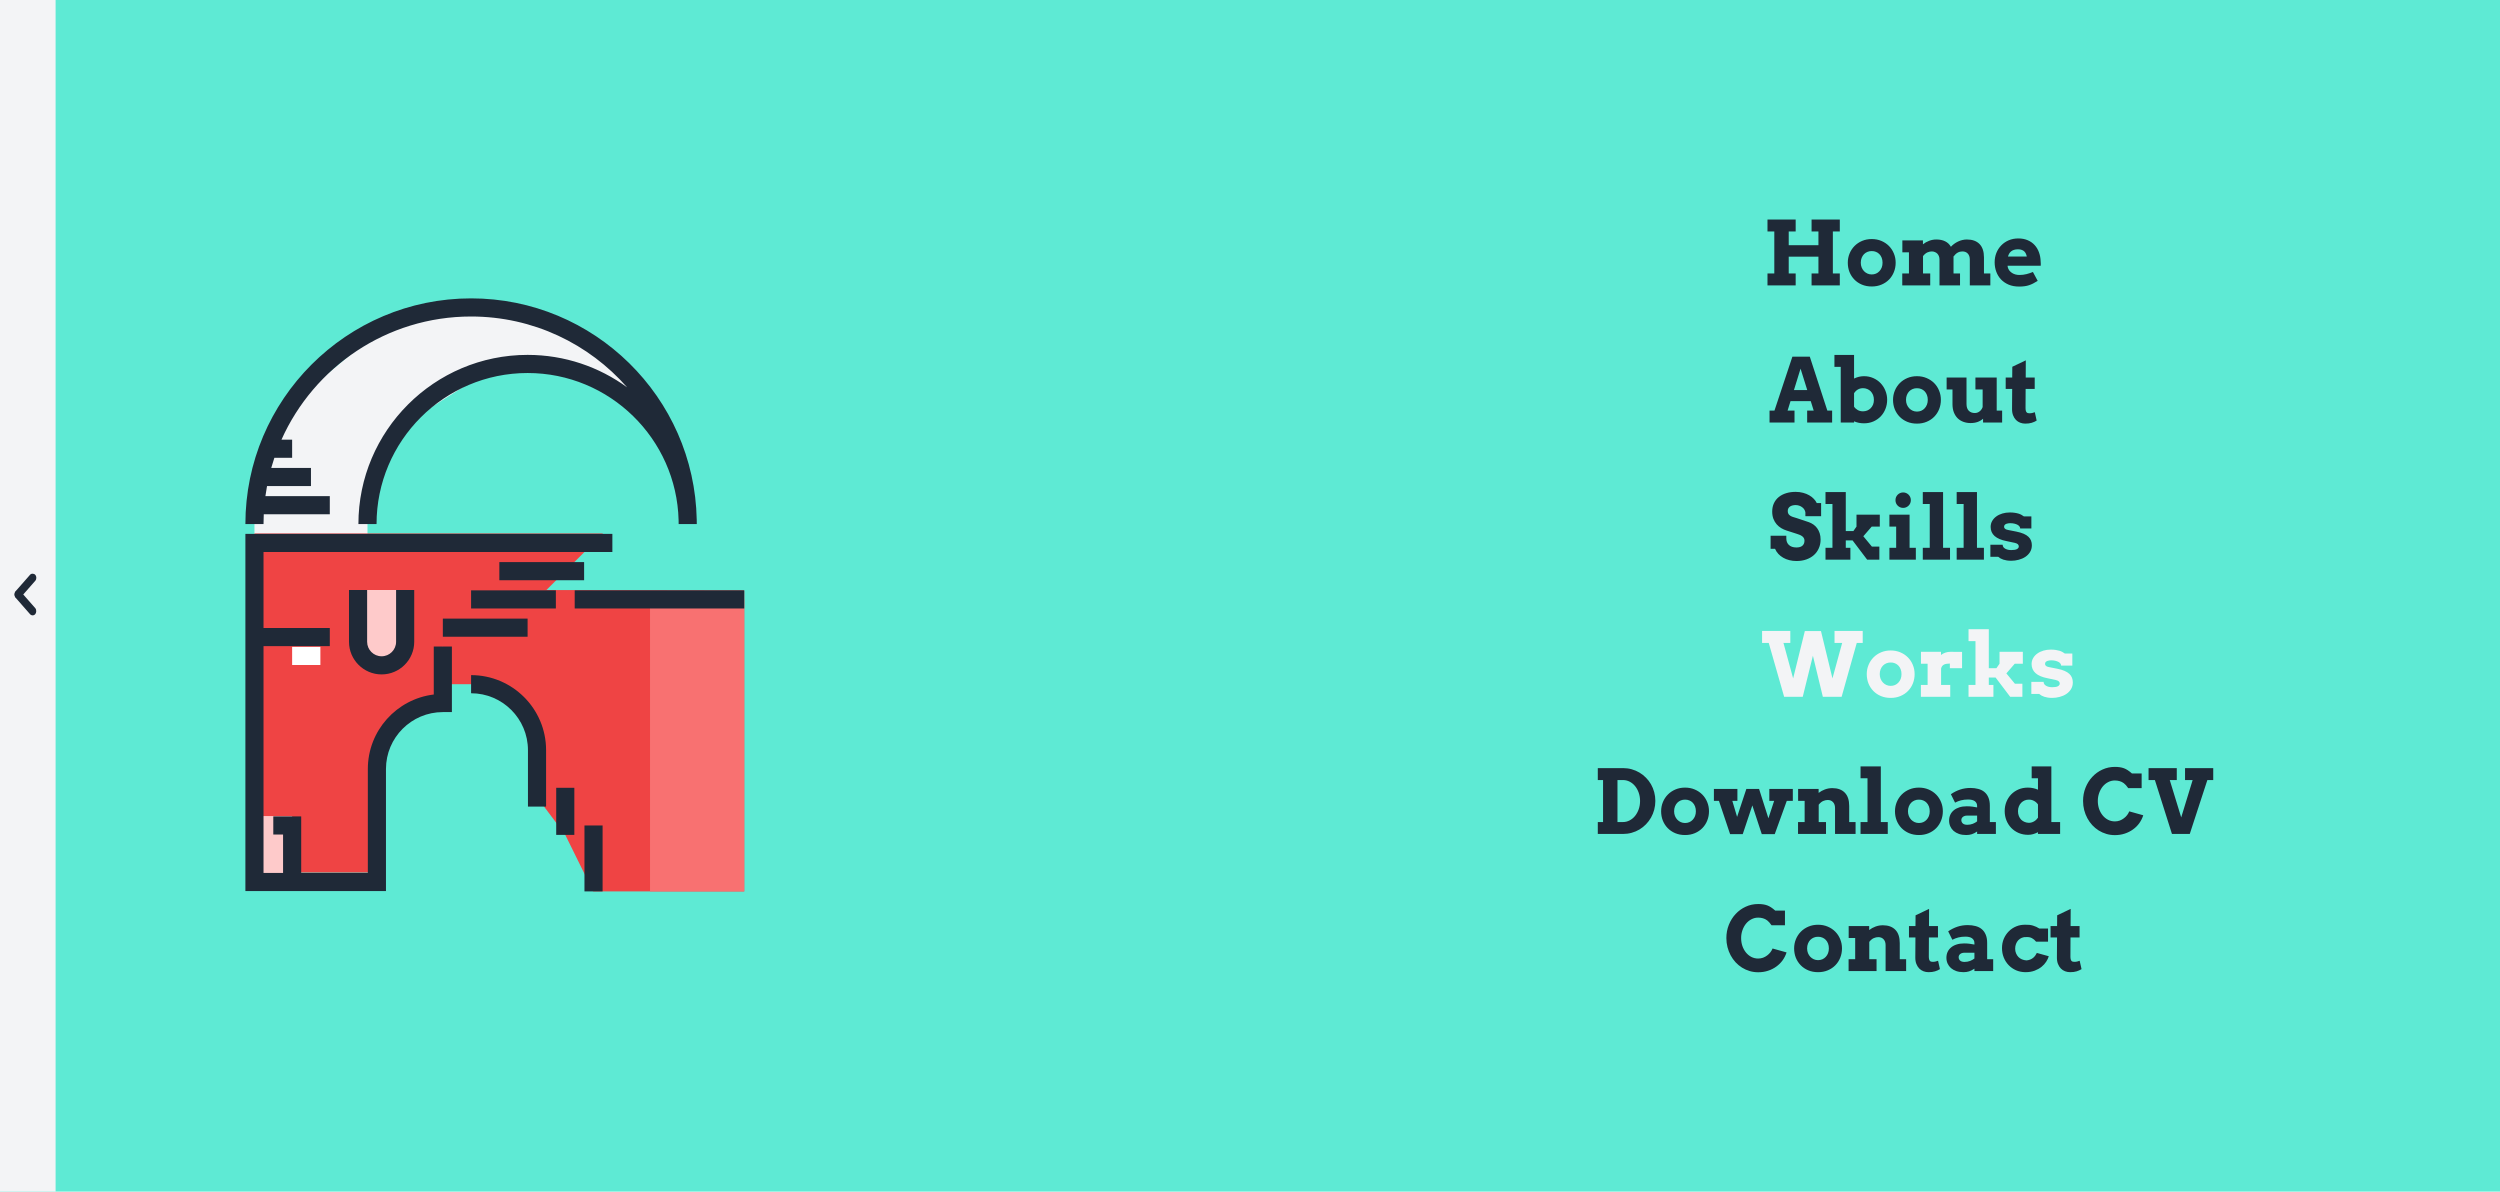 <svg width="1349" height="643" viewBox="0 0 1349 643" fill="none" xmlns="http://www.w3.org/2000/svg">
<rect width="1349" height="643" fill="#5EEAD4"/>
<rect width="30" height="643" fill="#F3F4F6"/>
<rect width="16.087" height="4.29" rx="2.145" transform="matrix(-0.66 -0.752 0.66 -0.752 17.61 333)" fill="#1F2937"/>
<rect width="16.087" height="4.29" rx="2.145" transform="matrix(-0.66 0.752 -0.66 -0.752 20.44 311.789)" fill="#1F2937"/>
<path d="M137.304 292.951V282.787L152.552 221.798L213.54 170.975L269.446 165.893L330.434 191.304L345.682 216.717L305.023 196.387H269.446L213.54 231.963L198.293 267.54V292.951H137.304Z" fill="#F3F4F6"/>
<path d="M238.952 369.187H264.364L289.775 394.6V430.176L305.023 450.505L320.065 480.999H324.635H401.588V318.565L289.775 318.364H238.952V369.187Z" fill="#EF4444"/>
<path d="M401.588 323.446H350.764V481H401.588V323.446Z" fill="#F87171"/>
<path d="M203.376 287.87H137.304V470.835H203.376V399.681L213.54 384.434L238.952 374.27V348.858L249.116 333.611H279.61L325.352 287.87H203.376Z" fill="#EF4444"/>
<path d="M157.633 440.34H137.304V475.917H157.633V440.34Z" fill="#FECACA"/>
<path d="M193.211 318.364V353.94L205.917 359.023L218.622 348.858V318.364H193.211Z" fill="#F39200"/>
<path d="M284.694 333.801H238.952V343.586H284.694V333.801Z" fill="#1F2937"/>
<path d="M299.941 318.554H254.199V328.339H299.941V318.554Z" fill="#1F2937"/>
<path d="M315.188 303.306H269.446V313.092H315.188V303.306Z" fill="#1F2937"/>
<path d="M218.622 318.364V346.317C218.622 353.335 212.934 359.023 205.916 359.023C198.899 359.023 193.21 353.335 193.21 346.317V318.364" fill="#FECACA"/>
<path d="M205.916 363.915C196.213 363.915 188.318 356.02 188.318 346.316V318.363H198.103V346.316C198.103 350.624 201.608 354.13 205.916 354.13C210.224 354.13 213.73 350.625 213.73 346.316V318.363H223.515V346.316C223.515 356.02 215.62 363.915 205.916 363.915Z" fill="#1F2937"/>
<path d="M172.881 349.048H157.634V358.833H172.881V349.048Z" fill="white"/>
<path d="M132.412 480.81H208.268V414.929C208.268 398.009 222.032 384.245 238.951 384.245H243.844V348.858H234.059V374.754C214.043 377.177 198.482 394.27 198.482 414.929V471.024H162.527V440.53H147.469V450.315H152.741V471.024H142.197V348.668H177.963V338.883H142.197V297.845H330.434V288.06H132.412V480.81Z" fill="#1F2937"/>
<path d="M375.986 282.787C375.986 282 375.976 281.215 375.956 280.434C374.697 214.363 320.566 161 254.199 161C187.045 161 132.412 215.634 132.412 282.787H142.197C142.197 281.019 142.243 279.263 142.325 277.515H177.963V267.73H143.213C143.46 265.895 143.752 264.074 144.087 262.268H167.798V252.482H146.365C146.883 250.643 147.444 248.821 148.053 247.021H157.634V237.236H151.888C169.373 198.115 208.652 170.785 254.199 170.785C287.719 170.785 317.843 185.591 338.387 209.002C323.308 197.999 304.747 191.494 284.693 191.494C234.354 191.494 193.401 232.447 193.401 282.787H203.186C203.186 237.843 239.75 201.279 284.693 201.279C328.934 201.279 365.056 236.71 366.174 280.686C366.187 281.385 366.201 282.085 366.201 282.787L375.986 282.787Z" fill="#1F2937"/>
<path d="M401.588 318.554H310.105V328.339H401.588V318.554Z" fill="#1F2937"/>
<path d="M294.668 435.258H284.883V404.764C284.883 387.845 271.118 374.08 254.199 374.08V364.295C276.514 364.295 294.668 382.449 294.668 404.764V435.258Z" fill="#1F2937"/>
<path d="M309.916 425.094H300.13V450.505H309.916V425.094Z" fill="#1F2937"/>
<path d="M325.162 445.423H315.377V480.999H325.162V445.423Z" fill="#1F2937"/>
<path d="M955.922 499.273C955.047 498.023 954.258 497.141 953.555 496.625C952.852 496.094 952.094 495.719 951.281 495.5C950.469 495.266 949.617 495.148 948.727 495.148C947.414 495.148 946.195 495.445 945.07 496.039C943.945 496.617 942.969 497.414 942.141 498.43C941.328 499.43 940.688 500.602 940.219 501.945C939.75 503.273 939.516 504.688 939.516 506.188C939.516 507.703 939.742 509.133 940.195 510.477C940.664 511.805 941.305 512.969 942.117 513.969C942.93 514.969 943.898 515.766 945.023 516.359C946.148 516.938 947.383 517.227 948.727 517.227C949.664 517.227 950.539 517.078 951.352 516.781C952.164 516.469 952.898 516.062 953.555 515.562C954.227 515.062 954.812 514.492 955.312 513.852C955.812 513.195 956.203 512.516 956.484 511.812L964.031 513.922C963.547 515.453 962.836 516.875 961.898 518.188C960.961 519.484 959.828 520.609 958.5 521.562C957.188 522.516 955.703 523.266 954.047 523.812C952.406 524.359 950.633 524.633 948.727 524.633C947.117 524.633 945.578 524.414 944.109 523.977C942.641 523.539 941.266 522.922 939.984 522.125C938.719 521.328 937.562 520.367 936.516 519.242C935.484 518.117 934.602 516.875 933.867 515.516C933.133 514.141 932.562 512.672 932.156 511.109C931.75 509.531 931.547 507.891 931.547 506.188C931.547 503.641 931.992 501.258 932.883 499.039C933.773 496.805 934.992 494.859 936.539 493.203C938.086 491.531 939.898 490.219 941.977 489.266C944.07 488.297 946.32 487.812 948.727 487.812C950.648 487.812 952.266 488.055 953.578 488.539C954.891 489.008 956.336 489.945 957.914 491.352H963.164V499.273H955.922ZM968.109 511.766C968.109 510 968.43 508.344 969.07 506.797C969.711 505.25 970.602 503.898 971.742 502.742C972.883 501.586 974.242 500.672 975.82 500C977.398 499.328 979.133 498.992 981.023 498.992C982.914 498.992 984.648 499.328 986.227 500C987.82 500.672 989.188 501.586 990.328 502.742C991.469 503.898 992.352 505.25 992.977 506.797C993.617 508.344 993.938 510 993.938 511.766C993.938 513.531 993.625 515.195 993 516.758C992.391 518.305 991.516 519.664 990.375 520.836C989.25 521.992 987.891 522.906 986.297 523.578C984.719 524.25 982.961 524.586 981.023 524.586C979.07 524.586 977.297 524.25 975.703 523.578C974.125 522.906 972.773 521.992 971.648 520.836C970.523 519.68 969.648 518.328 969.023 516.781C968.414 515.219 968.109 513.547 968.109 511.766ZM975.117 511.766C975.117 512.688 975.273 513.539 975.586 514.32C975.898 515.086 976.32 515.75 976.852 516.312C977.398 516.875 978.023 517.312 978.727 517.625C979.445 517.938 980.211 518.094 981.023 518.094C981.852 518.094 982.617 517.945 983.32 517.648C984.039 517.336 984.656 516.898 985.172 516.336C985.703 515.773 986.117 515.109 986.414 514.344C986.711 513.562 986.859 512.703 986.859 511.766C986.859 510.797 986.711 509.922 986.414 509.141C986.117 508.359 985.703 507.695 985.172 507.148C984.656 506.602 984.039 506.188 983.32 505.906C982.617 505.609 981.852 505.469 981.023 505.484C980.211 505.469 979.445 505.609 978.727 505.906C978.023 506.188 977.398 506.602 976.852 507.148C976.32 507.695 975.898 508.359 975.586 509.141C975.273 509.922 975.117 510.797 975.117 511.766ZM1017.47 510.031C1017.47 508.672 1017.11 507.609 1016.39 506.844C1015.67 506.062 1014.72 505.672 1013.53 505.672C1012.72 505.672 1011.9 505.852 1011.07 506.211C1010.24 506.57 1009.44 507.242 1008.66 508.227V517.578H1012.59V524H997.5V517.578H1001.06V506.141H997.547V499.719H1008.61V501.852C1009.62 501.055 1010.76 500.43 1012.01 499.977C1013.27 499.508 1014.6 499.273 1015.99 499.273C1018.91 499.273 1021.16 500.094 1022.74 501.734C1024.32 503.359 1025.11 505.742 1025.11 508.883V517.578H1028.55V524H1017.47V510.031ZM1040.88 499.719H1045.73V505.859H1040.84L1040.79 516.125C1040.79 516.719 1040.84 517.203 1040.93 517.578C1041.02 517.938 1041.16 518.227 1041.33 518.445C1041.52 518.664 1041.73 518.812 1041.98 518.891C1042.23 518.969 1042.52 519.008 1042.85 519.008C1043.45 519.008 1043.97 518.953 1044.42 518.844C1044.88 518.719 1045.33 518.578 1045.78 518.422L1046.79 522.945C1045.99 523.445 1045.1 523.844 1044.12 524.141C1043.15 524.438 1041.99 524.586 1040.65 524.586C1039.7 524.586 1038.78 524.422 1037.91 524.094C1037.05 523.766 1036.29 523.273 1035.63 522.617C1034.98 521.945 1034.45 521.109 1034.06 520.109C1033.67 519.109 1033.48 517.945 1033.5 516.617L1033.57 505.859H1030.08V499.719H1033.59L1033.64 493.906L1040.93 490.438L1040.88 499.719ZM1065.4 522.688C1064.85 523.031 1064.35 523.328 1063.9 523.578C1063.45 523.812 1062.99 524 1062.54 524.141C1062.09 524.297 1061.62 524.406 1061.13 524.469C1060.65 524.547 1060.12 524.586 1059.54 524.586C1058.09 524.586 1056.78 524.391 1055.62 524C1054.48 523.594 1053.52 523.047 1052.72 522.359C1051.94 521.656 1051.34 520.836 1050.91 519.898C1050.49 518.945 1050.28 517.914 1050.28 516.805C1050.28 515.68 1050.49 514.641 1050.91 513.688C1051.35 512.734 1051.98 511.922 1052.79 511.25C1053.6 510.562 1054.59 510.031 1055.77 509.656C1056.95 509.266 1058.3 509.07 1059.82 509.07C1060.93 509.07 1061.94 509.133 1062.84 509.258C1063.77 509.367 1064.62 509.508 1065.4 509.68V508.93C1065.4 508.32 1065.28 507.797 1065.05 507.359C1064.81 506.906 1064.48 506.539 1064.06 506.258C1063.64 505.961 1063.13 505.75 1062.54 505.625C1061.95 505.484 1061.3 505.414 1060.59 505.414C1059.12 505.414 1057.83 505.562 1056.7 505.859C1055.59 506.141 1054.52 506.555 1053.49 507.102L1051.24 502.555C1052.84 501.461 1054.5 500.625 1056.23 500.047C1057.98 499.469 1059.84 499.18 1061.79 499.18C1063.3 499.18 1064.7 499.352 1065.98 499.695C1067.28 500.023 1068.39 500.57 1069.31 501.336C1070.23 502.086 1070.95 503.07 1071.47 504.289C1072 505.508 1072.27 506.992 1072.27 508.742V517.578H1075.52V524H1065.4V522.688ZM1060.05 519.055C1061.16 519.055 1062.17 518.875 1063.08 518.516C1063.98 518.156 1064.76 517.719 1065.4 517.203V514.109H1059.77C1059.41 514.109 1059.06 514.164 1058.72 514.273C1058.38 514.383 1058.06 514.539 1057.78 514.742C1057.52 514.945 1057.3 515.195 1057.12 515.492C1056.97 515.789 1056.89 516.133 1056.89 516.523C1056.89 517.242 1057.15 517.844 1057.66 518.328C1058.2 518.812 1058.99 519.055 1060.05 519.055ZM1098.66 508.109C1097.98 507.266 1097.23 506.633 1096.41 506.211C1095.58 505.773 1094.6 505.586 1093.48 505.648C1092.57 505.586 1091.74 505.711 1090.99 506.023C1090.26 506.336 1089.62 506.773 1089.07 507.336C1088.54 507.898 1088.12 508.57 1087.83 509.352C1087.53 510.117 1087.38 510.984 1087.38 511.953C1087.38 512.812 1087.54 513.625 1087.85 514.391C1088.16 515.156 1088.59 515.82 1089.12 516.383C1089.66 516.93 1090.3 517.359 1091.04 517.672C1091.79 517.984 1092.6 518.172 1093.48 518.234C1094.21 518.172 1094.88 518.023 1095.47 517.789C1096.08 517.539 1096.62 517.227 1097.09 516.852C1097.55 516.461 1097.95 516.031 1098.28 515.562C1098.62 515.078 1098.89 514.625 1099.08 514.203L1105.52 515.984C1105.26 516.922 1104.8 517.898 1104.14 518.914C1103.5 519.93 1102.66 520.859 1101.61 521.703C1100.58 522.531 1099.34 523.219 1097.91 523.766C1096.48 524.312 1094.86 524.586 1093.03 524.586C1091.17 524.586 1089.46 524.25 1087.9 523.578C1086.34 522.891 1084.99 521.961 1083.87 520.789C1082.74 519.617 1081.86 518.242 1081.22 516.664C1080.59 515.086 1080.28 513.391 1080.28 511.578C1080.28 509.781 1080.6 508.117 1081.24 506.586C1081.9 505.039 1082.8 503.695 1083.94 502.555C1085.08 501.398 1086.43 500.5 1087.99 499.859C1089.57 499.219 1091.28 498.93 1093.12 498.992C1094.44 498.93 1095.71 499.078 1096.95 499.438C1098.18 499.797 1099.35 500.336 1100.46 501.055H1105.12V508.109H1098.66ZM1117.29 499.719H1122.14V505.859H1117.24L1117.2 516.125C1117.2 516.719 1117.24 517.203 1117.34 517.578C1117.43 517.938 1117.56 518.227 1117.73 518.445C1117.92 518.664 1118.14 518.812 1118.39 518.891C1118.64 518.969 1118.93 519.008 1119.26 519.008C1119.85 519.008 1120.38 518.953 1120.83 518.844C1121.28 518.719 1121.73 518.578 1122.19 518.422L1123.2 522.945C1122.4 523.445 1121.51 523.844 1120.52 524.141C1119.55 524.438 1118.4 524.586 1117.05 524.586C1116.1 524.586 1115.19 524.422 1114.31 524.094C1113.45 523.766 1112.7 523.273 1112.04 522.617C1111.38 521.945 1110.86 521.109 1110.47 520.109C1110.08 519.109 1109.89 517.945 1109.91 516.617L1109.98 505.859H1106.48V499.719H1110L1110.05 493.906L1117.34 490.438L1117.29 499.719Z" fill="#1F2937"/>
<path d="M862.172 414.469H875.812C877.438 414.469 878.992 414.68 880.477 415.102C881.977 415.523 883.367 416.117 884.648 416.883C885.945 417.648 887.117 418.57 888.164 419.648C889.227 420.711 890.133 421.898 890.883 423.211C891.633 424.523 892.211 425.938 892.617 427.453C893.023 428.969 893.227 430.547 893.227 432.188C893.227 433.828 893.023 435.406 892.617 436.922C892.211 438.438 891.633 439.859 890.883 441.188C890.133 442.5 889.227 443.703 888.164 444.797C887.117 445.875 885.945 446.805 884.648 447.586C883.367 448.352 881.977 448.945 880.477 449.367C878.992 449.789 877.438 450 875.812 450H862.172V443.578H865.008V420.914H862.172V414.469ZM872.789 420.914V443.578H875.766C877.031 443.578 878.227 443.281 879.352 442.688C880.477 442.094 881.453 441.289 882.281 440.273C883.109 439.242 883.766 438.039 884.25 436.664C884.734 435.273 884.977 433.781 884.977 432.188C884.977 430.609 884.734 429.133 884.25 427.758C883.766 426.383 883.109 425.188 882.281 424.172C881.453 423.156 880.477 422.359 879.352 421.781C878.227 421.203 877.031 420.914 875.766 420.914H872.789ZM896.344 437.766C896.344 436 896.664 434.344 897.305 432.797C897.945 431.25 898.836 429.898 899.977 428.742C901.117 427.586 902.477 426.672 904.055 426C905.633 425.328 907.367 424.992 909.258 424.992C911.148 424.992 912.883 425.328 914.461 426C916.055 426.672 917.422 427.586 918.562 428.742C919.703 429.898 920.586 431.25 921.211 432.797C921.852 434.344 922.172 436 922.172 437.766C922.172 439.531 921.859 441.195 921.234 442.758C920.625 444.305 919.75 445.664 918.609 446.836C917.484 447.992 916.125 448.906 914.531 449.578C912.953 450.25 911.195 450.586 909.258 450.586C907.305 450.586 905.531 450.25 903.938 449.578C902.359 448.906 901.008 447.992 899.883 446.836C898.758 445.68 897.883 444.328 897.258 442.781C896.648 441.219 896.344 439.547 896.344 437.766ZM903.352 437.766C903.352 438.688 903.508 439.539 903.82 440.32C904.133 441.086 904.555 441.75 905.086 442.312C905.633 442.875 906.258 443.312 906.961 443.625C907.68 443.938 908.445 444.094 909.258 444.094C910.086 444.094 910.852 443.945 911.555 443.648C912.273 443.336 912.891 442.898 913.406 442.336C913.938 441.773 914.352 441.109 914.648 440.344C914.945 439.562 915.094 438.703 915.094 437.766C915.094 436.797 914.945 435.922 914.648 435.141C914.352 434.359 913.938 433.695 913.406 433.148C912.891 432.602 912.273 432.188 911.555 431.906C910.852 431.609 910.086 431.469 909.258 431.484C908.445 431.469 907.68 431.609 906.961 431.906C906.258 432.188 905.633 432.602 905.086 433.148C904.555 433.695 904.133 434.359 903.82 435.141C903.508 435.922 903.352 436.797 903.352 437.766ZM924.82 425.719H937.5V432.141H934.758L937.336 440.789L942.328 425.719H949.195L954.234 441.562L957.328 432.141H954.727V425.719H967.406V432.141H964.148L957.656 450.094H950.648L945.562 434.602L940.383 450.094H933.562L927.539 432.141H924.82V425.719ZM990.188 436.031C990.188 434.672 989.828 433.609 989.109 432.844C988.391 432.062 987.438 431.672 986.25 431.672C985.438 431.672 984.617 431.852 983.789 432.211C982.961 432.57 982.156 433.242 981.375 434.227V443.578H985.312V450H970.219V443.578H973.781V432.141H970.266V425.719H981.328V427.852C982.344 427.055 983.477 426.43 984.727 425.977C985.992 425.508 987.32 425.273 988.711 425.273C991.633 425.273 993.883 426.094 995.461 427.734C997.039 429.359 997.828 431.742 997.828 434.883V443.578H1001.27V450H990.188V436.031ZM1003.95 413.531H1014.89V443.578H1018.64V450H1003.95V443.578H1007.7V419.953H1003.95V413.531ZM1022.53 437.766C1022.53 436 1022.85 434.344 1023.49 432.797C1024.13 431.25 1025.02 429.898 1026.16 428.742C1027.3 427.586 1028.66 426.672 1030.24 426C1031.82 425.328 1033.55 424.992 1035.45 424.992C1037.34 424.992 1039.07 425.328 1040.65 426C1042.24 426.672 1043.61 427.586 1044.75 428.742C1045.89 429.898 1046.77 431.25 1047.4 432.797C1048.04 434.344 1048.36 436 1048.36 437.766C1048.36 439.531 1048.05 441.195 1047.42 442.758C1046.81 444.305 1045.94 445.664 1044.8 446.836C1043.67 447.992 1042.31 448.906 1040.72 449.578C1039.14 450.25 1037.38 450.586 1035.45 450.586C1033.49 450.586 1031.72 450.25 1030.12 449.578C1028.55 448.906 1027.2 447.992 1026.07 446.836C1024.95 445.68 1024.07 444.328 1023.45 442.781C1022.84 441.219 1022.53 439.547 1022.53 437.766ZM1029.54 437.766C1029.54 438.688 1029.7 439.539 1030.01 440.32C1030.32 441.086 1030.74 441.75 1031.27 442.312C1031.82 442.875 1032.45 443.312 1033.15 443.625C1033.87 443.938 1034.63 444.094 1035.45 444.094C1036.27 444.094 1037.04 443.945 1037.74 443.648C1038.46 443.336 1039.08 442.898 1039.59 442.336C1040.12 441.773 1040.54 441.109 1040.84 440.344C1041.13 439.562 1041.28 438.703 1041.28 437.766C1041.28 436.797 1041.13 435.922 1040.84 435.141C1040.54 434.359 1040.12 433.695 1039.59 433.148C1039.08 432.602 1038.46 432.188 1037.74 431.906C1037.04 431.609 1036.27 431.469 1035.45 431.484C1034.63 431.469 1033.87 431.609 1033.15 431.906C1032.45 432.188 1031.82 432.602 1031.27 433.148C1030.74 433.695 1030.32 434.359 1030.01 435.141C1029.7 435.922 1029.54 436.797 1029.54 437.766ZM1066.85 448.688C1066.3 449.031 1065.8 449.328 1065.35 449.578C1064.9 449.812 1064.45 450 1063.99 450.141C1063.54 450.297 1063.07 450.406 1062.59 450.469C1062.1 450.547 1061.57 450.586 1060.99 450.586C1059.54 450.586 1058.23 450.391 1057.08 450C1055.94 449.594 1054.97 449.047 1054.17 448.359C1053.39 447.656 1052.79 446.836 1052.37 445.898C1051.95 444.945 1051.73 443.914 1051.73 442.805C1051.73 441.68 1051.95 440.641 1052.37 439.688C1052.8 438.734 1053.43 437.922 1054.24 437.25C1055.05 436.562 1056.05 436.031 1057.22 435.656C1058.41 435.266 1059.76 435.07 1061.27 435.07C1062.38 435.07 1063.39 435.133 1064.3 435.258C1065.22 435.367 1066.07 435.508 1066.85 435.68V434.93C1066.85 434.32 1066.73 433.797 1066.5 433.359C1066.27 432.906 1065.94 432.539 1065.52 432.258C1065.09 431.961 1064.59 431.75 1063.99 431.625C1063.4 431.484 1062.75 431.414 1062.05 431.414C1060.58 431.414 1059.28 431.562 1058.16 431.859C1057.05 432.141 1055.98 432.555 1054.95 433.102L1052.7 428.555C1054.29 427.461 1055.95 426.625 1057.69 426.047C1059.44 425.469 1061.29 425.18 1063.24 425.18C1064.76 425.18 1066.16 425.352 1067.44 425.695C1068.73 426.023 1069.84 426.57 1070.77 427.336C1071.69 428.086 1072.41 429.07 1072.92 430.289C1073.45 431.508 1073.72 432.992 1073.72 434.742V443.578H1076.98V450H1066.85V448.688ZM1061.51 445.055C1062.62 445.055 1063.62 444.875 1064.53 444.516C1065.44 444.156 1066.21 443.719 1066.85 443.203V440.109H1061.23C1060.87 440.109 1060.52 440.164 1060.17 440.273C1059.83 440.383 1059.52 440.539 1059.23 440.742C1058.97 440.945 1058.75 441.195 1058.58 441.492C1058.42 441.789 1058.34 442.133 1058.34 442.523C1058.34 443.242 1058.6 443.844 1059.12 444.328C1059.65 444.812 1060.45 445.055 1061.51 445.055ZM1096.29 413.531H1106.91V443.578H1111.64V450H1099.69V449.062C1098.84 449.5 1097.98 449.844 1097.09 450.094C1096.21 450.344 1095.32 450.469 1094.41 450.469C1092.55 450.469 1090.84 450.141 1089.28 449.484C1087.73 448.812 1086.4 447.898 1085.27 446.742C1084.16 445.586 1083.3 444.234 1082.67 442.688C1082.05 441.125 1081.73 439.453 1081.73 437.672C1081.73 435.891 1082.04 434.234 1082.65 432.703C1083.27 431.156 1084.13 429.812 1085.23 428.672C1086.34 427.531 1087.66 426.633 1089.19 425.977C1090.73 425.32 1092.43 424.992 1094.27 424.992C1095.29 424.992 1096.24 425.094 1097.13 425.297C1098.02 425.484 1098.88 425.758 1099.69 426.117V419.953H1096.29V413.531ZM1094.81 444C1095.84 443.969 1096.77 443.703 1097.6 443.203C1098.45 442.703 1099.14 442.047 1099.69 441.234V434.086C1099.14 433.258 1098.43 432.617 1097.55 432.164C1096.7 431.695 1095.78 431.469 1094.81 431.484C1094 431.469 1093.23 431.609 1092.52 431.906C1091.81 432.203 1091.19 432.625 1090.64 433.172C1090.11 433.719 1089.69 434.375 1089.38 435.141C1089.06 435.906 1088.91 436.773 1088.91 437.742C1088.91 438.695 1089.06 439.562 1089.38 440.344C1089.69 441.109 1090.11 441.766 1090.64 442.312C1091.19 442.844 1091.81 443.25 1092.52 443.531C1093.23 443.812 1094 443.969 1094.81 444ZM1148.39 425.273C1147.52 424.023 1146.73 423.141 1146.02 422.625C1145.32 422.094 1144.56 421.719 1143.75 421.5C1142.94 421.266 1142.09 421.148 1141.2 421.148C1139.88 421.148 1138.66 421.445 1137.54 422.039C1136.41 422.617 1135.44 423.414 1134.61 424.43C1133.8 425.43 1133.16 426.602 1132.69 427.945C1132.22 429.273 1131.98 430.688 1131.98 432.188C1131.98 433.703 1132.21 435.133 1132.66 436.477C1133.13 437.805 1133.77 438.969 1134.59 439.969C1135.4 440.969 1136.37 441.766 1137.49 442.359C1138.62 442.938 1139.85 443.227 1141.2 443.227C1142.13 443.227 1143.01 443.078 1143.82 442.781C1144.63 442.469 1145.37 442.062 1146.02 441.562C1146.7 441.062 1147.28 440.492 1147.78 439.852C1148.28 439.195 1148.67 438.516 1148.95 437.812L1156.5 439.922C1156.02 441.453 1155.3 442.875 1154.37 444.188C1153.43 445.484 1152.3 446.609 1150.97 447.562C1149.66 448.516 1148.17 449.266 1146.52 449.812C1144.88 450.359 1143.1 450.633 1141.2 450.633C1139.59 450.633 1138.05 450.414 1136.58 449.977C1135.11 449.539 1133.73 448.922 1132.45 448.125C1131.19 447.328 1130.03 446.367 1128.98 445.242C1127.95 444.117 1127.07 442.875 1126.34 441.516C1125.6 440.141 1125.03 438.672 1124.62 437.109C1124.22 435.531 1124.02 433.891 1124.02 432.188C1124.02 429.641 1124.46 427.258 1125.35 425.039C1126.24 422.805 1127.46 420.859 1129.01 419.203C1130.55 417.531 1132.37 416.219 1134.45 415.266C1136.54 414.297 1138.79 413.812 1141.2 413.812C1143.12 413.812 1144.73 414.055 1146.05 414.539C1147.36 415.008 1148.8 415.945 1150.38 417.352H1155.63V425.273H1148.39ZM1179.05 414.469H1194.26V420.914H1191.09L1181.6 450H1171.99L1162.78 420.914H1159.36V414.469H1174.59V420.914H1170.8L1176.98 441.07L1183.15 420.914H1179.05V414.469Z" fill="#1F2937"/>
<path d="M989.914 340.469H1005.12V346.914H1001.91L993.734 376H983.609L978.242 353.828L972.758 376H962.727L954.406 346.914H950.82V340.469H966.055V346.914H962.352L967.578 366.062L973.883 340.539H982.602L988.789 366.062L994.039 346.914H989.914V340.469ZM1007.3 363.766C1007.3 362 1007.62 360.344 1008.27 358.797C1008.91 357.25 1009.8 355.898 1010.94 354.742C1012.08 353.586 1013.44 352.672 1015.02 352C1016.59 351.328 1018.33 350.992 1020.22 350.992C1022.11 350.992 1023.84 351.328 1025.42 352C1027.02 352.672 1028.38 353.586 1029.52 354.742C1030.66 355.898 1031.55 357.25 1032.17 358.797C1032.81 360.344 1033.13 362 1033.13 363.766C1033.13 365.531 1032.82 367.195 1032.2 368.758C1031.59 370.305 1030.71 371.664 1029.57 372.836C1028.45 373.992 1027.09 374.906 1025.49 375.578C1023.91 376.25 1022.16 376.586 1020.22 376.586C1018.27 376.586 1016.49 376.25 1014.9 375.578C1013.32 374.906 1011.97 373.992 1010.84 372.836C1009.72 371.68 1008.84 370.328 1008.22 368.781C1007.61 367.219 1007.3 365.547 1007.3 363.766ZM1014.31 363.766C1014.31 364.688 1014.47 365.539 1014.78 366.32C1015.09 367.086 1015.52 367.75 1016.05 368.312C1016.59 368.875 1017.22 369.312 1017.92 369.625C1018.64 369.938 1019.41 370.094 1020.22 370.094C1021.05 370.094 1021.81 369.945 1022.52 369.648C1023.23 369.336 1023.85 368.898 1024.37 368.336C1024.9 367.773 1025.31 367.109 1025.61 366.344C1025.91 365.562 1026.05 364.703 1026.05 363.766C1026.05 362.797 1025.91 361.922 1025.61 361.141C1025.31 360.359 1024.9 359.695 1024.37 359.148C1023.85 358.602 1023.23 358.188 1022.52 357.906C1021.81 357.609 1021.05 357.469 1020.22 357.484C1019.41 357.469 1018.64 357.609 1017.92 357.906C1017.22 358.188 1016.59 358.602 1016.05 359.148C1015.52 359.695 1015.09 360.359 1014.78 361.141C1014.47 361.922 1014.31 362.797 1014.31 363.766ZM1058.73 360.555H1052.14V358.047C1051.5 358.047 1050.91 358.094 1050.38 358.188C1049.85 358.266 1049.38 358.406 1048.98 358.609C1048.59 358.812 1048.25 359.094 1047.97 359.453C1047.7 359.812 1047.52 360.258 1047.41 360.789V369.578H1052.35V376H1036.51V369.578H1040.14V358.141H1036.55V351.719H1047.36V353.43C1048.05 352.883 1048.82 352.461 1049.68 352.164C1050.54 351.867 1051.48 351.719 1052.49 351.719C1053.52 351.719 1054.59 351.727 1055.68 351.742C1056.77 351.758 1057.79 351.766 1058.73 351.766V360.555ZM1062.22 339.531H1073.16V360.555H1077.27L1078.95 358.141V351.719H1091.52V358.141H1087.16L1082.63 363.367L1087.25 368.945H1091.28V376H1084.7L1076.82 365.594H1073.16V369.578H1075.65V376H1062.22V369.578H1065.97V345.953H1062.22V339.531ZM1112.19 359.148C1112.19 358.773 1112.06 358.414 1111.81 358.07C1111.58 357.727 1111.23 357.43 1110.76 357.18C1110.29 356.914 1109.71 356.703 1109.02 356.547C1108.35 356.391 1107.59 356.312 1106.73 356.312C1106.4 356.312 1106.05 356.344 1105.67 356.406C1105.3 356.453 1104.95 356.547 1104.62 356.688C1104.3 356.828 1104.04 357.023 1103.82 357.273C1103.62 357.508 1103.52 357.812 1103.52 358.188C1103.52 358.375 1103.54 358.555 1103.59 358.727C1103.65 358.898 1103.76 359.062 1103.91 359.219C1104.07 359.375 1104.28 359.523 1104.55 359.664C1104.83 359.789 1105.19 359.891 1105.62 359.969L1110.03 360.836C1111.62 361.148 1112.96 361.539 1114.04 362.008C1115.12 362.477 1115.98 363.023 1116.64 363.648C1117.3 364.273 1117.77 364.969 1118.05 365.734C1118.34 366.5 1118.49 367.328 1118.49 368.219C1118.49 369.609 1118.16 370.828 1117.51 371.875C1116.87 372.922 1116.02 373.797 1114.95 374.5C1113.91 375.188 1112.72 375.703 1111.39 376.047C1110.08 376.406 1108.75 376.586 1107.41 376.586C1106.53 376.586 1105.73 376.531 1105.02 376.422C1104.31 376.312 1103.67 376.164 1103.09 375.977C1102.53 375.789 1102.02 375.57 1101.57 375.32C1101.13 375.055 1100.73 374.766 1100.35 374.453H1096.11V367.938H1102.74V368.078C1102.76 368.531 1102.9 368.93 1103.16 369.273C1103.43 369.602 1103.77 369.883 1104.2 370.117C1104.63 370.352 1105.12 370.531 1105.67 370.656C1106.22 370.766 1106.8 370.82 1107.41 370.82C1108.81 370.82 1109.84 370.641 1110.48 370.281C1111.12 369.906 1111.44 369.43 1111.44 368.852C1111.44 368.398 1111.28 368.016 1110.97 367.703C1110.66 367.375 1110.1 367.117 1109.3 366.93L1104.8 365.969C1101.98 365.422 1099.84 364.516 1098.41 363.25C1096.97 361.969 1096.25 360.328 1096.25 358.328C1096.25 357.156 1096.52 356.094 1097.07 355.141C1097.62 354.172 1098.36 353.352 1099.3 352.68C1100.23 351.992 1101.33 351.461 1102.58 351.086C1103.84 350.711 1105.2 350.523 1106.63 350.523C1107.62 350.523 1108.49 350.586 1109.26 350.711C1110.02 350.82 1110.71 350.969 1111.32 351.156C1111.93 351.344 1112.46 351.57 1112.91 351.836C1113.38 352.086 1113.8 352.352 1114.16 352.633H1118.23V359.148H1112.19Z" fill="#F3F4F6"/>
<path d="M974.188 276.477C974.109 275.93 973.914 275.414 973.602 274.93C973.305 274.445 972.914 274.031 972.43 273.688C971.961 273.328 971.422 273.047 970.812 272.844C970.219 272.641 969.594 272.539 968.938 272.539C968.344 272.539 967.789 272.602 967.273 272.727C966.758 272.852 966.305 273.047 965.914 273.312C965.539 273.562 965.234 273.891 965 274.297C964.781 274.703 964.672 275.188 964.672 275.75C964.672 276.453 964.82 277.016 965.117 277.438C965.43 277.844 965.82 278.18 966.289 278.445C966.773 278.711 967.305 278.922 967.883 279.078C968.461 279.234 969.023 279.406 969.57 279.594L976.016 281.75C976.906 282.062 977.742 282.492 978.523 283.039C979.305 283.586 979.977 284.25 980.539 285.031C981.117 285.812 981.57 286.711 981.898 287.727C982.227 288.742 982.391 289.883 982.391 291.148C982.391 292.867 982.07 294.438 981.43 295.859C980.805 297.281 979.922 298.5 978.781 299.516C977.641 300.531 976.273 301.32 974.68 301.883C973.086 302.445 971.32 302.727 969.383 302.727C968.023 302.727 966.734 302.57 965.516 302.258C964.312 301.961 963.211 301.523 962.211 300.945C961.211 300.367 960.336 299.68 959.586 298.883C958.836 298.07 958.25 297.156 957.828 296.141H955.414V289.086H963.898V290.539C963.898 291.242 964.008 291.891 964.227 292.484C964.461 293.078 964.805 293.594 965.258 294.031C965.711 294.469 966.281 294.812 966.969 295.062C967.656 295.297 968.461 295.414 969.383 295.414C970.789 295.414 971.859 295.094 972.594 294.453C973.328 293.797 973.695 292.891 973.695 291.734C973.695 291.141 973.562 290.648 973.297 290.258C973.047 289.852 972.719 289.516 972.312 289.25C971.906 288.969 971.453 288.734 970.953 288.547C970.453 288.359 969.961 288.188 969.477 288.031L964.109 286.297C963.094 285.984 962.109 285.547 961.156 284.984C960.219 284.422 959.383 283.719 958.648 282.875C957.93 282.031 957.352 281.047 956.914 279.922C956.492 278.781 956.281 277.484 956.281 276.031C956.281 274.344 956.594 272.844 957.219 271.531C957.844 270.203 958.719 269.086 959.844 268.18C960.969 267.273 962.305 266.586 963.852 266.117C965.398 265.648 967.094 265.414 968.938 265.414C970.391 265.414 971.734 265.586 972.969 265.93C974.203 266.258 975.305 266.703 976.273 267.266C977.258 267.828 978.086 268.477 978.758 269.211C979.445 269.93 979.969 270.68 980.328 271.461H982.672V278.539H974.188V276.477ZM985.039 265.531H995.984V286.555H1000.09L1001.77 284.141V277.719H1014.34V284.141H1009.98L1005.45 289.367L1010.07 294.945H1014.1V302H1007.52L999.641 291.594H995.984V295.578H998.469V302H985.039V295.578H988.789V271.953H985.039V265.531ZM1019.52 277.719H1030.41V295.578H1033.79V302H1019.52V295.578H1023.17V284.141H1019.52V277.719ZM1022.8 269.891C1022.8 269.312 1022.9 268.773 1023.1 268.273C1023.32 267.758 1023.62 267.312 1023.99 266.938C1024.37 266.562 1024.8 266.266 1025.3 266.047C1025.82 265.828 1026.38 265.719 1026.97 265.719C1027.53 265.719 1028.06 265.828 1028.56 266.047C1029.06 266.266 1029.5 266.562 1029.88 266.938C1030.25 267.312 1030.55 267.758 1030.77 268.273C1030.98 268.773 1031.09 269.312 1031.09 269.891C1031.09 270.469 1030.98 271.016 1030.77 271.531C1030.55 272.031 1030.25 272.469 1029.88 272.844C1029.5 273.219 1029.06 273.516 1028.56 273.734C1028.06 273.953 1027.53 274.062 1026.97 274.062C1026.38 274.062 1025.82 273.953 1025.3 273.734C1024.8 273.516 1024.37 273.219 1023.99 272.844C1023.62 272.469 1023.32 272.031 1023.1 271.531C1022.9 271.016 1022.8 270.469 1022.8 269.891ZM1037.54 265.531H1048.48V295.578H1052.23V302H1037.54V295.578H1041.29V271.953H1037.54V265.531ZM1055.82 265.531H1066.77V295.578H1070.52V302H1055.82V295.578H1059.57V271.953H1055.82V265.531ZM1090.09 285.148C1090.09 284.773 1089.96 284.414 1089.71 284.07C1089.48 283.727 1089.12 283.43 1088.66 283.18C1088.19 282.914 1087.61 282.703 1086.92 282.547C1086.25 282.391 1085.48 282.312 1084.62 282.312C1084.3 282.312 1083.95 282.344 1083.57 282.406C1083.2 282.453 1082.84 282.547 1082.52 282.688C1082.2 282.828 1081.94 283.023 1081.72 283.273C1081.52 283.508 1081.41 283.812 1081.41 284.188C1081.41 284.375 1081.44 284.555 1081.48 284.727C1081.55 284.898 1081.66 285.062 1081.81 285.219C1081.97 285.375 1082.18 285.523 1082.45 285.664C1082.73 285.789 1083.09 285.891 1083.52 285.969L1087.93 286.836C1089.52 287.148 1090.86 287.539 1091.94 288.008C1093.02 288.477 1093.88 289.023 1094.54 289.648C1095.2 290.273 1095.66 290.969 1095.95 291.734C1096.24 292.5 1096.39 293.328 1096.39 294.219C1096.39 295.609 1096.06 296.828 1095.41 297.875C1094.77 298.922 1093.91 299.797 1092.85 300.5C1091.8 301.188 1090.62 301.703 1089.29 302.047C1087.98 302.406 1086.65 302.586 1085.3 302.586C1084.43 302.586 1083.63 302.531 1082.91 302.422C1082.21 302.312 1081.57 302.164 1080.99 301.977C1080.43 301.789 1079.92 301.57 1079.47 301.32C1079.03 301.055 1078.62 300.766 1078.25 300.453H1074.01V293.938H1080.64V294.078C1080.66 294.531 1080.8 294.93 1081.06 295.273C1081.33 295.602 1081.67 295.883 1082.09 296.117C1082.53 296.352 1083.02 296.531 1083.57 296.656C1084.12 296.766 1084.7 296.82 1085.3 296.82C1086.71 296.82 1087.73 296.641 1088.38 296.281C1089.02 295.906 1089.34 295.43 1089.34 294.852C1089.34 294.398 1089.18 294.016 1088.87 293.703C1088.55 293.375 1088 293.117 1087.2 292.93L1082.7 291.969C1079.88 291.422 1077.74 290.516 1076.3 289.25C1074.87 287.969 1074.15 286.328 1074.15 284.328C1074.15 283.156 1074.42 282.094 1074.97 281.141C1075.52 280.172 1076.26 279.352 1077.2 278.68C1078.13 277.992 1079.23 277.461 1080.48 277.086C1081.74 276.711 1083.09 276.523 1084.53 276.523C1085.52 276.523 1086.39 276.586 1087.16 276.711C1087.92 276.82 1088.61 276.969 1089.22 277.156C1089.83 277.344 1090.36 277.57 1090.81 277.836C1091.28 278.086 1091.7 278.352 1092.05 278.633H1096.13V285.148H1090.09Z" fill="#1F2937"/>
<path d="M975.141 221.578H978.68L977.086 216.469H966.164L964.57 221.578H968.32V228H954.844V221.578H957.492L967.172 192.469H976.57L986.039 221.578H988.617V228H975.141V221.578ZM968.016 210.469H975.188L971.578 198.914L968.016 210.469ZM989.859 191.531H1000.45V204.258C1001.3 203.852 1002.16 203.539 1003.05 203.32C1003.95 203.102 1004.86 202.992 1005.8 202.992C1007.59 202.992 1009.26 203.328 1010.79 204C1012.32 204.672 1013.64 205.586 1014.75 206.742C1015.86 207.898 1016.73 209.25 1017.35 210.797C1017.99 212.344 1018.31 213.984 1018.31 215.719C1018.31 217.469 1018 219.117 1017.38 220.664C1016.77 222.211 1015.91 223.562 1014.8 224.719C1013.69 225.859 1012.37 226.766 1010.84 227.438C1009.3 228.094 1007.62 228.422 1005.8 228.422C1004.81 228.422 1003.88 228.328 1002.98 228.141C1002.09 227.953 1001.25 227.688 1000.45 227.344V228H993.258V197.953H989.859V191.531ZM1005.3 209.461C1004.27 209.461 1003.34 209.695 1002.52 210.164C1001.7 210.633 1001.02 211.305 1000.45 212.18V219.445C1000.95 220.195 1001.62 220.805 1002.45 221.273C1003.29 221.727 1004.23 221.953 1005.26 221.953C1006.05 221.953 1006.81 221.812 1007.53 221.531C1008.25 221.234 1008.88 220.82 1009.41 220.289C1009.95 219.742 1010.38 219.094 1010.7 218.344C1011.01 217.578 1011.16 216.719 1011.16 215.766C1011.16 214.797 1011.01 213.922 1010.7 213.141C1010.38 212.359 1009.96 211.695 1009.43 211.148C1008.9 210.602 1008.27 210.188 1007.55 209.906C1006.85 209.609 1006.1 209.461 1005.3 209.461ZM1021.48 215.766C1021.48 214 1021.8 212.344 1022.44 210.797C1023.08 209.25 1023.97 207.898 1025.11 206.742C1026.25 205.586 1027.61 204.672 1029.19 204C1030.77 203.328 1032.5 202.992 1034.39 202.992C1036.28 202.992 1038.02 203.328 1039.59 204C1041.19 204.672 1042.55 205.586 1043.7 206.742C1044.84 207.898 1045.72 209.25 1046.34 210.797C1046.98 212.344 1047.3 214 1047.3 215.766C1047.3 217.531 1046.99 219.195 1046.37 220.758C1045.76 222.305 1044.88 223.664 1043.74 224.836C1042.62 225.992 1041.26 226.906 1039.66 227.578C1038.09 228.25 1036.33 228.586 1034.39 228.586C1032.44 228.586 1030.66 228.25 1029.07 227.578C1027.49 226.906 1026.14 225.992 1025.02 224.836C1023.89 223.68 1023.02 222.328 1022.39 220.781C1021.78 219.219 1021.48 217.547 1021.48 215.766ZM1028.48 215.766C1028.48 216.688 1028.64 217.539 1028.95 218.32C1029.27 219.086 1029.69 219.75 1030.22 220.312C1030.77 220.875 1031.39 221.312 1032.09 221.625C1032.81 221.938 1033.58 222.094 1034.39 222.094C1035.22 222.094 1035.98 221.945 1036.69 221.648C1037.41 221.336 1038.02 220.898 1038.54 220.336C1039.07 219.773 1039.48 219.109 1039.78 218.344C1040.08 217.562 1040.23 216.703 1040.23 215.766C1040.23 214.797 1040.08 213.922 1039.78 213.141C1039.48 212.359 1039.07 211.695 1038.54 211.148C1038.02 210.602 1037.41 210.188 1036.69 209.906C1035.98 209.609 1035.22 209.469 1034.39 209.484C1033.58 209.469 1032.81 209.609 1032.09 209.906C1031.39 210.188 1030.77 210.602 1030.22 211.148C1029.69 211.695 1029.27 212.359 1028.95 213.141C1028.64 213.922 1028.48 214.797 1028.48 215.766ZM1065.94 203.719H1077.42V221.578H1080.35V228H1070.06V225.938C1069.23 226.688 1068.27 227.266 1067.16 227.672C1066.05 228.078 1064.77 228.281 1063.31 228.281C1061.97 228.281 1060.7 228.07 1059.52 227.648C1058.33 227.227 1057.29 226.594 1056.4 225.75C1055.52 224.891 1054.83 223.82 1054.31 222.539C1053.81 221.258 1053.56 219.75 1053.56 218.016V210.141H1050.4V203.719H1061.13V218.016C1061.13 219.641 1061.55 220.859 1062.38 221.672C1063.2 222.469 1064.28 222.867 1065.61 222.867C1066.55 222.867 1067.4 222.578 1068.16 222C1068.93 221.422 1069.48 220.641 1069.83 219.656V210.141H1065.94V203.719ZM1093.08 203.719H1097.93V209.859H1093.03L1092.98 220.125C1092.98 220.719 1093.03 221.203 1093.12 221.578C1093.22 221.938 1093.35 222.227 1093.52 222.445C1093.71 222.664 1093.93 222.812 1094.18 222.891C1094.43 222.969 1094.72 223.008 1095.05 223.008C1095.64 223.008 1096.16 222.953 1096.62 222.844C1097.07 222.719 1097.52 222.578 1097.98 222.422L1098.98 226.945C1098.19 227.445 1097.3 227.844 1096.31 228.141C1095.34 228.438 1094.19 228.586 1092.84 228.586C1091.89 228.586 1090.98 228.422 1090.1 228.094C1089.24 227.766 1088.48 227.273 1087.83 226.617C1087.17 225.945 1086.65 225.109 1086.26 224.109C1085.87 223.109 1085.68 221.945 1085.7 220.617L1085.77 209.859H1082.27V203.719H1085.79L1085.84 197.906L1093.12 194.438L1093.08 203.719Z" fill="#1F2937"/>
<path d="M977.523 118.469H992.758V124.914H989.008V147.578H992.758V154H977.523V147.578H981.227V138.484H965.195V147.578H968.945V154H953.734V147.578H957.414V124.914H953.734V118.469H968.945V124.914H965.195V132.297H981.227V124.914H977.523V118.469ZM997.07 141.766C997.07 140 997.391 138.344 998.031 136.797C998.672 135.25 999.562 133.898 1000.7 132.742C1001.84 131.586 1003.2 130.672 1004.78 130C1006.36 129.328 1008.09 128.992 1009.98 128.992C1011.88 128.992 1013.61 129.328 1015.19 130C1016.78 130.672 1018.15 131.586 1019.29 132.742C1020.43 133.898 1021.31 135.25 1021.94 136.797C1022.58 138.344 1022.9 140 1022.9 141.766C1022.9 143.531 1022.59 145.195 1021.96 146.758C1021.35 148.305 1020.48 149.664 1019.34 150.836C1018.21 151.992 1016.85 152.906 1015.26 153.578C1013.68 154.25 1011.92 154.586 1009.98 154.586C1008.03 154.586 1006.26 154.25 1004.66 153.578C1003.09 152.906 1001.73 151.992 1000.61 150.836C999.484 149.68 998.609 148.328 997.984 146.781C997.375 145.219 997.07 143.547 997.07 141.766ZM1004.08 141.766C1004.08 142.688 1004.23 143.539 1004.55 144.32C1004.86 145.086 1005.28 145.75 1005.81 146.312C1006.36 146.875 1006.98 147.312 1007.69 147.625C1008.41 147.938 1009.17 148.094 1009.98 148.094C1010.81 148.094 1011.58 147.945 1012.28 147.648C1013 147.336 1013.62 146.898 1014.13 146.336C1014.66 145.773 1015.08 145.109 1015.38 144.344C1015.67 143.562 1015.82 142.703 1015.82 141.766C1015.82 140.797 1015.67 139.922 1015.38 139.141C1015.08 138.359 1014.66 137.695 1014.13 137.148C1013.62 136.602 1013 136.188 1012.28 135.906C1011.58 135.609 1010.81 135.469 1009.98 135.484C1009.17 135.469 1008.41 135.609 1007.69 135.906C1006.98 136.188 1006.36 136.602 1005.81 137.148C1005.28 137.695 1004.86 138.359 1004.55 139.141C1004.23 139.922 1004.08 140.797 1004.08 141.766ZM1026.51 129.719H1037.62V131.828C1038.62 131.031 1039.74 130.398 1040.99 129.93C1042.24 129.461 1043.53 129.227 1044.86 129.227C1046.7 129.227 1048.28 129.555 1049.59 130.211C1050.92 130.852 1051.96 131.836 1052.71 133.164C1053.23 132.586 1053.8 132.062 1054.45 131.594C1055.1 131.109 1055.8 130.695 1056.53 130.352C1057.27 129.992 1058.03 129.719 1058.83 129.531C1059.64 129.328 1060.47 129.227 1061.31 129.227C1064.28 129.227 1066.56 130.047 1068.16 131.688C1069.75 133.328 1070.55 135.727 1070.55 138.883V147.578H1073.99V154H1062.91V140.078C1062.91 138.703 1062.55 137.625 1061.83 136.844C1061.12 136.062 1060.14 135.672 1058.88 135.672C1058 135.672 1057.17 135.883 1056.39 136.305C1055.62 136.711 1054.86 137.422 1054.09 138.438C1054.11 138.609 1054.12 138.789 1054.12 138.977C1054.12 139.148 1054.12 139.328 1054.12 139.516V147.578H1057.63V154H1046.55V140.031C1046.55 139.375 1046.45 138.781 1046.24 138.25C1046.04 137.719 1045.76 137.266 1045.4 136.891C1045.04 136.516 1044.61 136.227 1044.11 136.023C1043.62 135.805 1043.09 135.688 1042.49 135.672C1041.71 135.656 1040.9 135.828 1040.05 136.188C1039.23 136.547 1038.43 137.211 1037.66 138.18V147.578H1041.55V154H1026.46V147.578H1030.07V136.141H1026.51V129.719ZM1083.3 143.383L1083.37 144.109C1083.54 144.812 1083.83 145.43 1084.23 145.961C1084.66 146.492 1085.15 146.938 1085.71 147.297C1086.27 147.656 1086.9 147.93 1087.59 148.117C1088.27 148.289 1088.97 148.375 1089.67 148.375C1090.38 148.375 1091.04 148.336 1091.66 148.258C1092.3 148.164 1092.92 148.047 1093.52 147.906C1094.11 147.75 1094.69 147.578 1095.25 147.391C1095.81 147.188 1096.38 146.977 1096.96 146.758L1099.54 151.562C1098.65 152.109 1097.83 152.578 1097.08 152.969C1096.34 153.344 1095.6 153.656 1094.85 153.906C1094.1 154.156 1093.3 154.336 1092.46 154.445C1091.62 154.57 1090.63 154.633 1089.51 154.633C1087.4 154.633 1085.52 154.289 1083.88 153.602C1082.24 152.898 1080.86 151.953 1079.73 150.766C1078.62 149.578 1077.77 148.188 1077.18 146.594C1076.6 145 1076.31 143.312 1076.31 141.531C1076.31 139.75 1076.62 138.078 1077.23 136.516C1077.85 134.953 1078.73 133.594 1079.85 132.438C1080.98 131.266 1082.32 130.344 1083.88 129.672C1085.45 129 1087.18 128.664 1089.09 128.664C1090.99 128.664 1092.68 128.984 1094.15 129.625C1095.63 130.25 1096.88 131.125 1097.9 132.25C1098.91 133.359 1099.7 134.672 1100.24 136.188C1100.79 137.688 1101.09 139.305 1101.13 141.039C1101.18 141.43 1101.2 141.82 1101.2 142.211C1101.22 142.586 1101.21 142.977 1101.18 143.383H1083.3ZM1088.9 134.523C1088.02 134.523 1087.27 134.633 1086.65 134.852C1086.04 135.055 1085.52 135.344 1085.1 135.719C1084.68 136.078 1084.34 136.492 1084.09 136.961C1083.84 137.43 1083.65 137.922 1083.51 138.438H1093.66C1093.55 137.906 1093.39 137.406 1093.19 136.938C1092.98 136.469 1092.7 136.055 1092.34 135.695C1091.98 135.336 1091.52 135.055 1090.96 134.852C1090.41 134.633 1089.73 134.523 1088.9 134.523Z" fill="#1F2937"/>
</svg>
